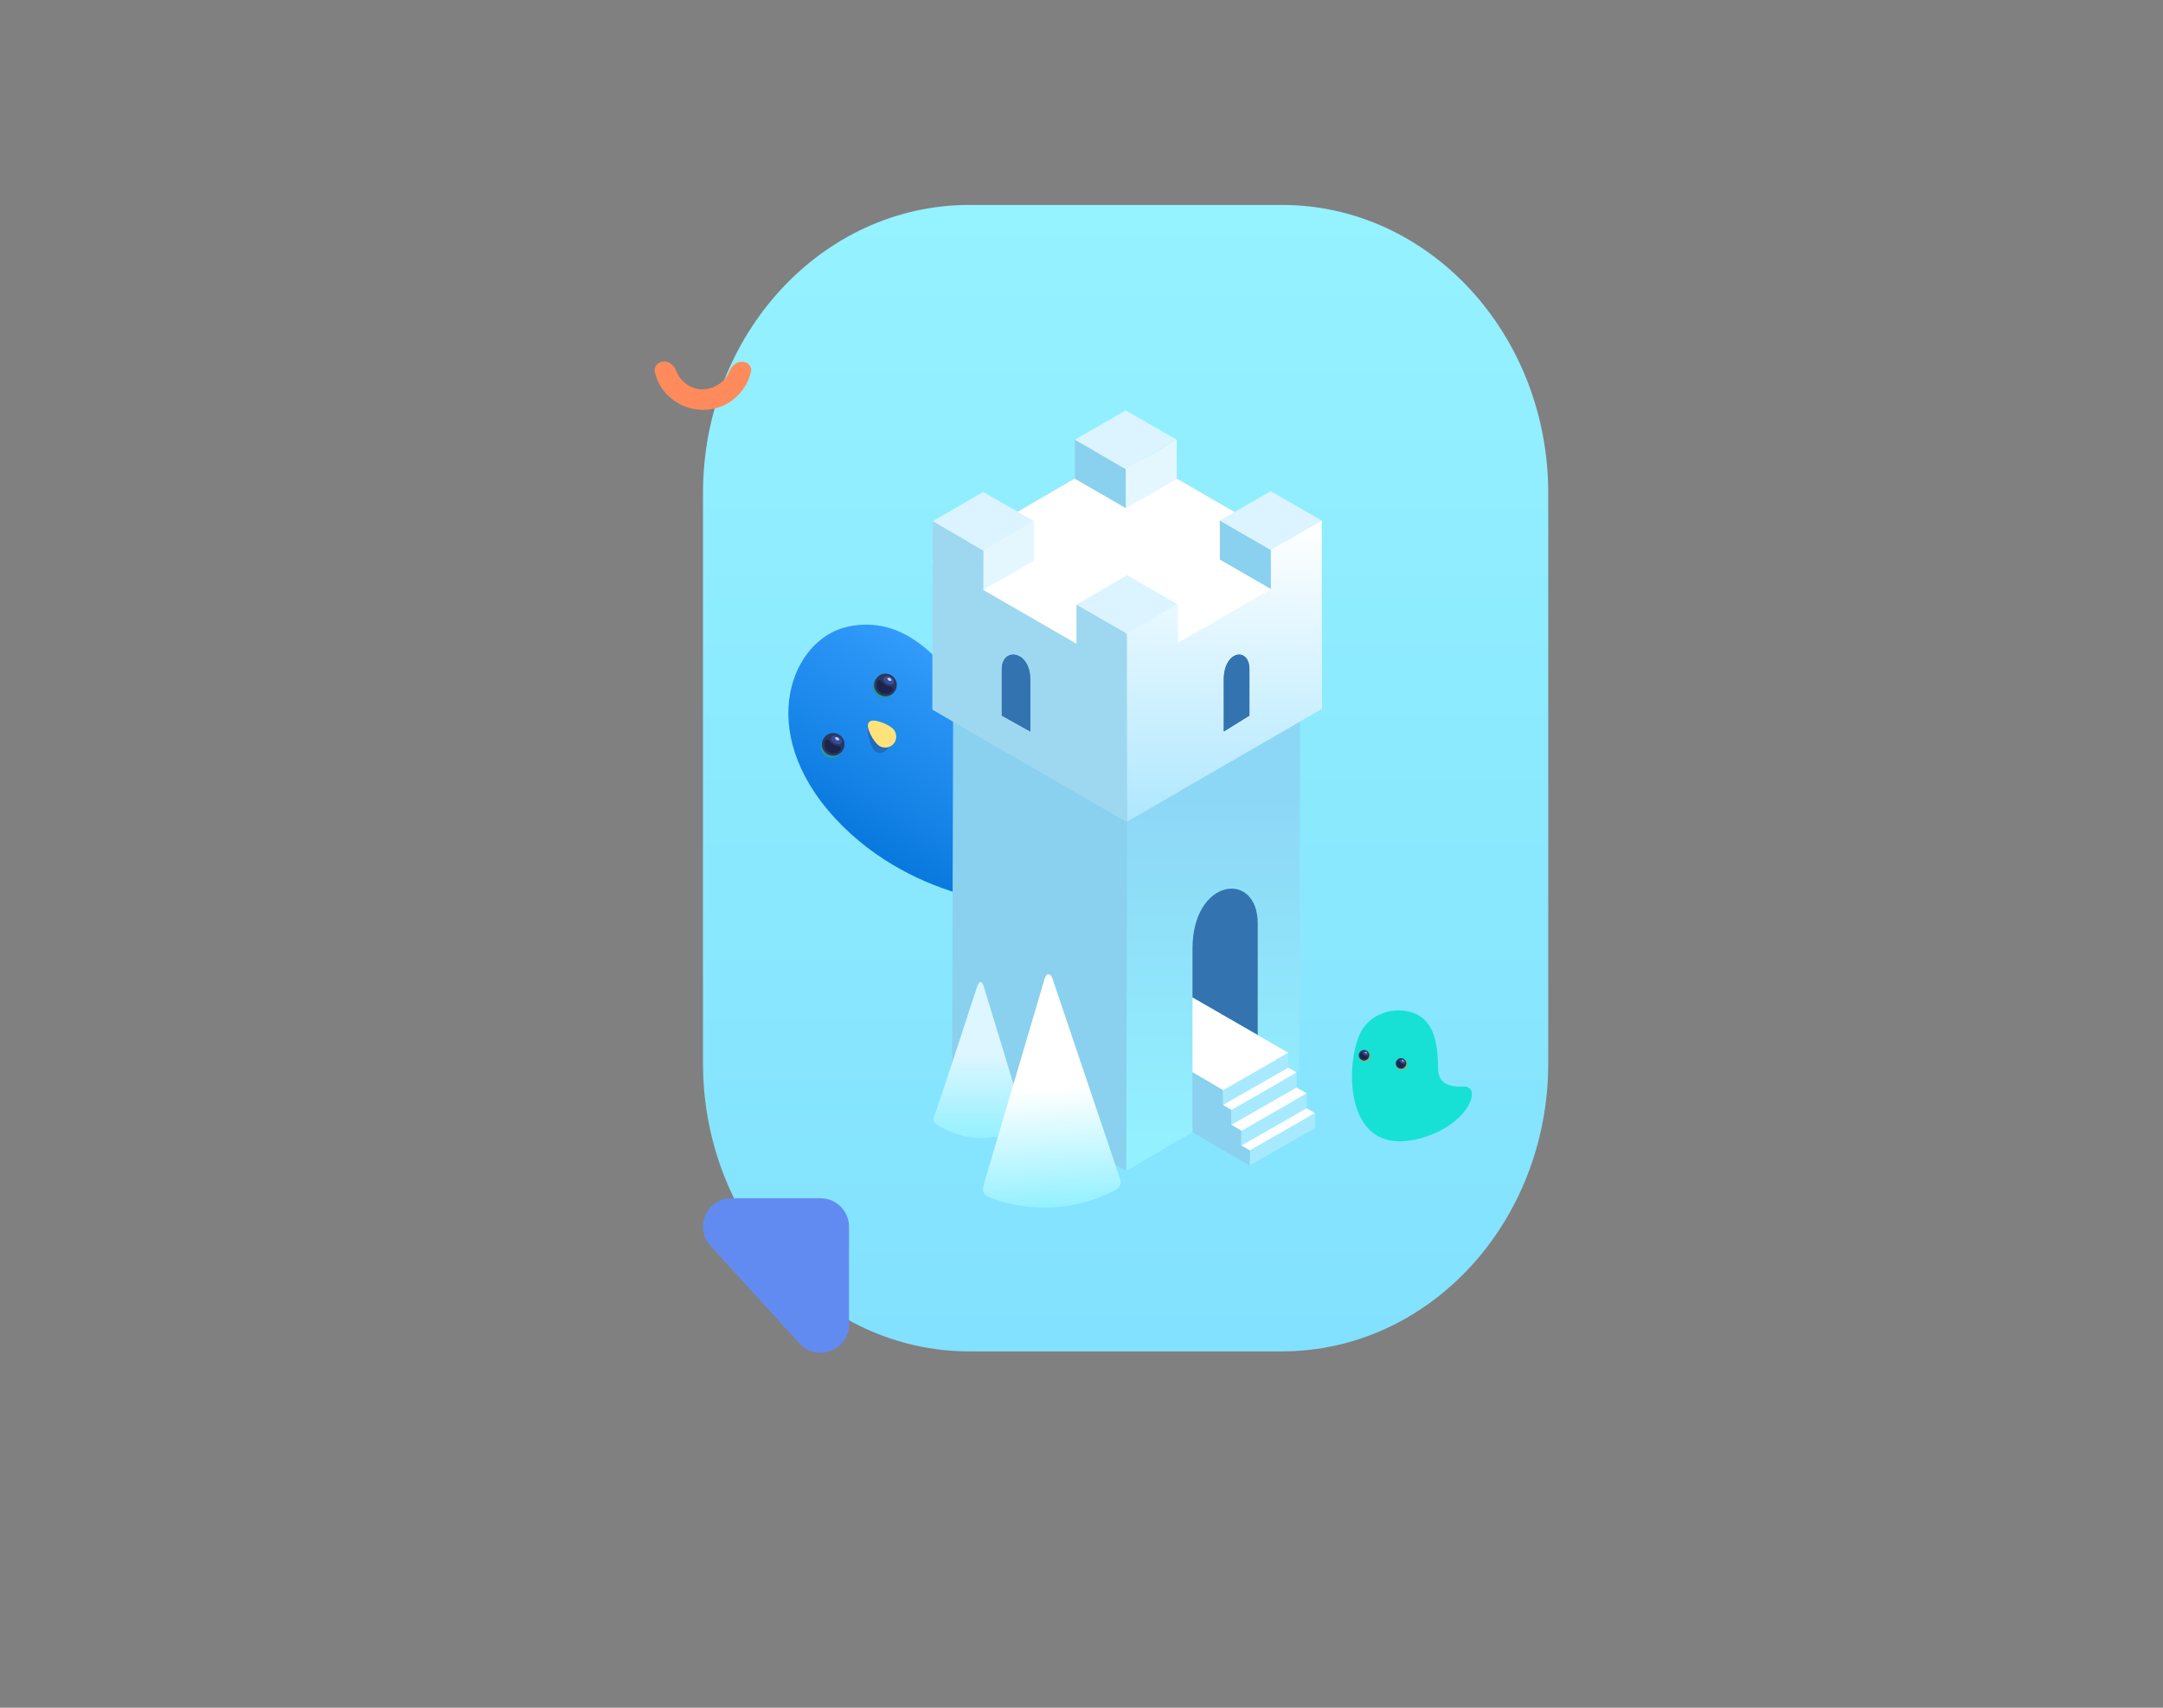 <svg width="760" height="600" viewBox="0 0 760 600" fill="none" xmlns="http://www.w3.org/2000/svg">
<rect x="0" y="0" width="760" height="600" fill="#808080" stroke="none"/>
<path d="M247 173.3C247 117.4 288.9 72 340.6 72H450.4C502.1 72 544 117.4 544 173.3V373.5C544 429.5 502.1 474.8 450.4 474.8H340.6C288.9 474.8 247 429.4 247 373.5V173.3Z" fill="url(#paint0_linear)"/>
<path d="M280.907 472C287.107 478.7 298.307 474.4 298.307 465.3V431C298.307 425.5 293.807 421 288.307 421H257.007C248.307 421 243.807 431.3 249.607 437.7L280.907 472Z" fill="#628BF2"/>
<path d="M233.362 127C231.262 127 229.662 128.7 230.062 130.7C230.862 133.8 232.362 136.8 234.762 139C238.062 142.2 242.362 144 246.962 144C251.562 144 255.962 142.3 259.162 139C261.562 136.7 263.062 133.8 263.862 130.7C264.362 128.7 262.662 127 260.562 127.1C258.462 127.1 256.962 128.8 256.162 130.7C255.662 131.9 254.962 133 253.962 133.9C252.062 135.7 249.562 136.7 246.962 136.8C244.362 136.8 241.762 135.8 239.962 133.9C238.962 133 238.262 131.9 237.762 130.7C237.062 128.7 235.362 127 233.362 127Z" fill="#FF8B5C"/>
<path d="M363.353 254.983C358.407 254.983 348.419 255.269 339.193 243.283C329.966 231.298 317.6 215.984 297.91 220.169C278.22 224.354 264.903 256.6 293.439 287.515C321.976 318.429 363.353 318.524 363.353 318.524V254.983Z" fill="url(#paint1_linear)"/>
<path opacity="0.35" d="M311.893 256.887C313.224 258.599 313.129 261.357 311.798 263.165C310.466 264.972 308.278 265.067 307.042 263.45C305.71 261.738 303.998 255.555 305.329 253.748C306.566 251.94 310.561 255.269 311.893 256.887Z" fill="#2B3760"/>
<path d="M288.298 263.001C288.639 265.129 290.681 266.661 292.809 266.321C294.937 265.98 296.469 263.938 296.128 261.81C295.788 259.682 293.745 258.15 291.618 258.491C289.49 258.746 287.958 260.789 288.298 263.001Z" fill="#2397AA"/>
<path d="M288.8 262.131C289.173 264.272 291.127 265.761 293.361 265.482C295.502 265.11 296.991 263.155 296.711 260.921C296.339 258.781 294.385 257.292 292.151 257.571C290.01 257.943 288.521 259.991 288.8 262.131Z" fill="#2B3760"/>
<path d="M292.151 258.966C291.778 259.617 292.244 260.548 293.268 261.107C294.198 261.665 295.315 261.572 295.688 260.92C296.06 260.269 295.595 259.338 294.571 258.78C293.547 258.221 292.523 258.314 292.151 258.966Z" fill="#364D98"/>
<path d="M293.454 259.152C293.361 259.338 293.547 259.711 293.92 259.99C294.292 260.176 294.664 260.176 294.85 259.99C294.944 259.711 294.757 259.432 294.385 259.152C294.013 258.966 293.547 258.966 293.454 259.152Z" fill="#C3D8F8"/>
<path d="M294.571 262.131C295.129 262.224 295.688 262.689 295.408 263.247C294.943 263.992 294.198 264.55 293.268 264.643C291.592 264.923 289.917 263.713 289.731 262.037C289.638 261.293 289.731 260.641 290.103 260.083C290.382 259.524 291.22 259.897 291.592 260.455C291.872 260.921 292.43 261.386 292.988 261.665C293.454 261.944 294.012 262.131 294.571 262.131Z" fill="#1B244A"/>
<path d="M306.6 241.977C306.942 244.112 308.991 245.648 311.125 245.307C313.259 244.965 314.796 242.916 314.454 240.782C314.113 238.648 312.064 237.111 309.93 237.453C307.795 237.709 306.259 239.758 306.6 241.977Z" fill="#2397AA"/>
<path d="M307.166 241.251C307.539 243.391 309.493 244.88 311.727 244.601C313.868 244.229 315.357 242.274 315.078 240.041C314.705 237.9 312.751 236.411 310.517 236.69C308.376 237.062 306.887 239.11 307.166 241.251Z" fill="#2B3760"/>
<path d="M310.517 238.086C310.145 238.738 310.61 239.668 311.634 240.227C312.565 240.785 313.681 240.692 314.054 240.041C314.426 239.389 313.961 238.458 312.937 237.9C311.913 237.341 310.889 237.435 310.517 238.086Z" fill="#364D98"/>
<path d="M311.819 238.271C311.726 238.458 311.912 238.83 312.284 239.109C312.656 239.295 313.029 239.295 313.215 239.109C313.308 238.83 313.122 238.551 312.749 238.271C312.377 238.085 311.912 238.085 311.819 238.271Z" fill="#C3D8F8"/>
<path d="M312.936 241.252C313.494 241.345 314.053 241.81 313.774 242.368C313.308 243.113 312.564 243.671 311.633 243.765C309.958 244.044 308.282 242.834 308.096 241.159C308.003 240.414 308.096 239.762 308.468 239.204C308.748 238.646 309.585 239.018 309.958 239.576C310.237 240.042 310.795 240.507 311.354 240.786C311.819 241.065 312.377 241.252 312.936 241.252Z" fill="#1B244A"/>
<path d="M313.319 255.65C315.032 256.887 315.412 259.36 314.176 261.072C312.939 262.784 310.466 263.165 308.754 261.928C307.041 260.691 303.998 255.555 305.234 253.843C306.471 252.035 311.607 254.318 313.319 255.65Z" fill="#FFE37A"/>
<path d="M456.858 245.756L456.478 376.072L395.695 411.362L396.076 281.141L456.858 245.756Z" fill="url(#paint2_linear)"/>
<path d="M455.621 376.833L432.697 389.96L421.948 383.777L444.872 370.65L455.621 376.833Z" fill="white"/>
<path d="M396.075 281.141L395.694 411.362L334.531 376.072L334.912 245.756L396.075 281.141Z" fill="#89D1EF"/>
<path d="M418.999 333.334C418.999 350.5 418.999 350.5 418.999 350.5L441.923 363.678C441.923 363.678 441.923 343.322 441.923 324.488C441.923 305.654 418.999 308.418 418.999 333.334Z" fill="#3374B0"/>
<path d="M345.526 346.202C345.716 346.868 357.702 385.772 360.08 394.524C360.365 395.665 359.985 396.616 358.938 396.997C347.333 401.372 338.202 400.611 329.926 395.57C328.214 394.524 327.643 393.953 328.214 392.336C331.734 382.443 342.768 348.104 343.529 346.107C344.48 343.919 345.336 345.536 345.526 346.202Z" fill="url(#paint3_linear)"/>
<path d="M369.848 343.95C370.12 344.821 389.249 401.439 393.533 414.155C394.07 415.785 393.595 417.143 392.094 418.005C386.291 421.112 369.234 428.86 347.707 420.691C345.441 419.825 345.02 418.298 345.671 416.155C349.937 401.836 366.046 347.162 366.977 344.117C368.103 340.617 369.57 342.969 369.848 343.95Z" fill="url(#paint4_linear)"/>
<path d="M452.672 369.89L429.748 383.017L418.999 376.739L419.009 350.462L452.672 369.89Z" fill="white"/>
<path d="M459.14 384.159L436.216 397.286L425.372 391.008L448.296 377.881L459.14 384.159Z" fill="white"/>
<path d="M452.673 369.891V375.122L429.653 388.249L429.748 383.017L452.673 369.891Z" fill="#A7EAFF"/>
<path d="M455.621 376.834V382.066L432.697 395.192V389.961L455.621 376.834Z" fill="#A7EAFF"/>
<path d="M462.089 391.103L439.165 404.23L428.416 397.952L451.245 384.92L462.089 391.103Z" fill="white"/>
<path d="M459.14 384.158V389.39L436.121 402.517L436.216 397.285L459.14 384.158Z" fill="#A7EAFF"/>
<path d="M462.089 391.103V396.334L439.069 409.461L439.164 404.229L462.089 391.103Z" fill="#A7EAFF"/>
<path d="M463.956 197.324L395.489 157.771L327.396 197.324L395.864 236.878L463.956 197.324Z" fill="#CBD1E2"/>
<path d="M463.956 197.324L395.489 157.771L327.396 197.324L395.864 236.878L463.956 197.324Z" fill="white"/>
<path d="M377.67 154.474V168.202L395.648 178.57V164.842L377.67 154.474Z" fill="#89D1EF"/>
<path d="M428.612 182.854L428.612 196.599L446.59 206.967L446.59 193.222L428.612 182.854Z" fill="#89D1EF"/>
<path d="M363.35 183.125V196.927L345.507 207.295V193.469L363.35 183.125Z" fill="#E4F7FF"/>
<path d="M413.432 154.474L413.49 168.239L395.646 178.565V164.818L413.432 154.474Z" fill="#E4F7FF"/>
<path d="M363.354 183.125L345.471 172.852L327.684 183.125L345.566 193.493L363.354 183.125Z" fill="#DBF4FF"/>
<path d="M413.434 154.472L395.507 144.199L377.675 154.472L395.602 164.841L413.434 154.472Z" fill="#DBF4FF"/>
<path d="M464.376 182.854L446.448 172.581L428.616 182.854L446.544 193.222L464.376 182.854Z" fill="#DBF4FF"/>
<path d="M413.906 212.431L396.118 222.704L378.235 212.431L396.023 202.062L413.906 212.431Z" fill="#DBF4FF"/>
<path d="M327.683 183.125L327.588 249.329L334.96 253.604V253.614L340.241 256.666L345.471 259.698V259.688L378.14 278.567L378.14 278.632L396.023 288.905L396.023 288.901L396.028 288.904L396.123 236.492L396.098 236.478L396.118 222.701L378.235 212.428L378.216 226.16L345.541 207.307L345.566 193.493L327.683 183.125Z" fill="#9ED8F0"/>
<path d="M464.407 182.836L464.502 249.04L457.13 253.315V253.327L450.824 256.971L446.62 259.409V259.4L413.951 278.279L413.952 278.345L396.069 288.618L396.069 288.613L396.062 288.617L395.967 236.205L395.993 236.19L395.974 222.414L413.856 212.141L413.876 225.872L446.549 207.02L446.524 193.204L464.407 182.836Z" fill="url(#paint5_linear)"/>
<path d="M430 238.79C430 252.843 430 257 430 257L438.999 251.418C438.999 251.418 438.999 242.947 438.999 235.108C438.999 227.27 430 228.42 430 238.79Z" fill="#3374B0"/>
<path d="M430.001 238.789C430.001 252.843 430.001 256.999 430.001 256.999L439 251.417C439 251.417 439 242.946 439 235.107C439 227.269 430.001 228.419 430.001 238.789Z" fill="#3374B0"/>
<path d="M362 238.789C362 252.843 362 257 362 257L352 251.418C352 251.418 352 242.946 352 235.108C352 227.269 362 228.419 362 238.789Z" fill="#3374B0"/>
<path d="M362 238.789C362 252.843 362 257 362 257L352 251.418C352 251.418 352 242.946 352 235.108C352 227.269 362 228.419 362 238.789Z" fill="#3374B0"/>
<path d="M439.165 404.229L436.121 402.517L436.216 397.285L432.696 395.193V389.961L429.748 388.249V383.017L418.999 376.739V397.761L429.653 404.039L439.07 409.461L439.165 404.229Z" fill="#89D1EF"/>
<path d="M514.114 381.745C510.369 381.923 505.376 381.299 505.287 375.593C505.198 369.797 504.946 361.036 499.062 357.113C493.177 353.19 481.58 354.325 477.479 363.954C472.372 376.769 473.023 409.343 502 399C516.5 393.825 520.801 381.477 514.114 381.745Z" fill="#17E1D5"/>
<path d="M480.309 370.936C480.548 370.833 480.598 370.415 480.421 370.003C480.244 369.59 479.906 369.338 479.667 369.441C479.428 369.544 479.378 369.962 479.556 370.374C479.733 370.787 480.07 371.039 480.309 370.936Z" fill="#EEF8FA"/>
<path d="M490.444 374.158C490.618 375.246 491.663 376.029 492.751 375.855C493.84 375.681 494.623 374.636 494.449 373.548C494.275 372.46 493.23 371.676 492.142 371.85C491.054 371.981 490.27 373.026 490.444 374.158Z" fill="#C4A547" fill-opacity="0.74"/>
<path d="M490.41 373.921C490.584 374.922 491.499 375.619 492.543 375.488C493.544 375.314 494.241 374.4 494.11 373.355C493.936 372.354 493.022 371.658 491.977 371.788C490.976 371.962 490.28 372.92 490.41 373.921Z" fill="#2B3760"/>
<path d="M491.978 372.441C491.803 372.746 492.021 373.181 492.5 373.442C492.935 373.704 493.458 373.66 493.632 373.355C493.806 373.051 493.588 372.615 493.109 372.354C492.63 372.093 492.152 372.136 491.978 372.441Z" fill="#364D98"/>
<path d="M492.586 372.528C492.543 372.615 492.63 372.789 492.804 372.92C492.978 373.007 493.152 373.007 493.239 372.92C493.283 372.789 493.196 372.659 493.022 372.528C492.847 372.441 492.63 372.441 492.586 372.528Z" fill="#C3D8F8"/>
<path d="M493.108 373.922C493.37 373.965 493.631 374.183 493.5 374.444C493.283 374.792 492.934 375.054 492.499 375.097C491.715 375.228 490.932 374.662 490.845 373.878C490.801 373.53 490.845 373.225 491.019 372.964C491.15 372.703 491.541 372.877 491.715 373.138C491.846 373.356 492.107 373.574 492.368 373.704C492.586 373.835 492.847 373.922 493.108 373.922Z" fill="#1B244A"/>
<path d="M477.46 371.285C477.634 372.373 478.679 373.156 479.767 372.982C480.855 372.808 481.639 371.763 481.465 370.675C481.291 369.587 480.246 368.803 479.158 368.977C478.069 369.108 477.286 370.153 477.46 371.285Z" fill="#C4A547" fill-opacity="0.74"/>
<path d="M477.426 371.046C477.6 372.047 478.514 372.744 479.559 372.613C480.56 372.439 481.257 371.525 481.126 370.48C480.952 369.479 480.038 368.783 478.993 368.913C477.992 369.087 477.295 370.045 477.426 371.046Z" fill="#2B3760"/>
<path d="M478.993 369.567C478.819 369.872 479.037 370.307 479.516 370.568C479.951 370.83 480.473 370.786 480.647 370.481C480.821 370.177 480.604 369.741 480.125 369.48C479.646 369.219 479.167 369.262 478.993 369.567Z" fill="#364D98"/>
<path d="M479.603 369.652C479.559 369.739 479.646 369.913 479.821 370.044C479.995 370.131 480.169 370.131 480.256 370.044C480.299 369.913 480.212 369.783 480.038 369.652C479.864 369.565 479.646 369.565 479.603 369.652Z" fill="#C3D8F8"/>
<path d="M480.125 371.047C480.386 371.09 480.647 371.308 480.517 371.569C480.299 371.917 479.951 372.179 479.516 372.222C478.732 372.353 477.948 371.787 477.861 371.003C477.818 370.655 477.861 370.35 478.036 370.089C478.166 369.828 478.558 370.002 478.732 370.263C478.863 370.481 479.124 370.699 479.385 370.829C479.603 370.96 479.864 371.047 480.125 371.047Z" fill="#1B244A"/>
<defs>
<linearGradient id="paint0_linear" x1="395.516" y1="72.013" x2="395.516" y2="474.863" gradientUnits="userSpaceOnUse">
<stop stop-color="#95F2FF"/>
<stop offset="1" stop-color="#82E1FE"/>
</linearGradient>
<linearGradient id="paint1_linear" x1="343.188" y1="226.409" x2="292.466" y2="308.751" gradientUnits="userSpaceOnUse">
<stop stop-color="#38A0FF"/>
<stop offset="1" stop-color="#0071D8"/>
</linearGradient>
<linearGradient id="paint2_linear" x1="408.5" y1="405.5" x2="408.5" y2="280.5" gradientUnits="userSpaceOnUse">
<stop stop-color="#93F1FF"/>
<stop offset="1" stop-color="#8DD7F6"/>
</linearGradient>
<linearGradient id="paint3_linear" x1="344.086" y1="345" x2="344.086" y2="400.129" gradientUnits="userSpaceOnUse">
<stop stop-color="#DEF6FF"/>
<stop offset="0.455" stop-color="#DEF6FF"/>
<stop offset="1" stop-color="#93F1FF"/>
</linearGradient>
<linearGradient id="paint4_linear" x1="365.313" y1="343.213" x2="370.013" y2="424.232" gradientUnits="userSpaceOnUse">
<stop stop-color="white"/>
<stop offset="0.49" stop-color="white"/>
<stop offset="1" stop-color="#93F1FF"/>
</linearGradient>
<linearGradient id="paint5_linear" x1="430.235" y1="183.833" x2="430.235" y2="288.618" gradientUnits="userSpaceOnUse">
<stop stop-color="white"/>
<stop offset="1" stop-color="#AFE7FF"/>
</linearGradient>
</defs>
</svg>
